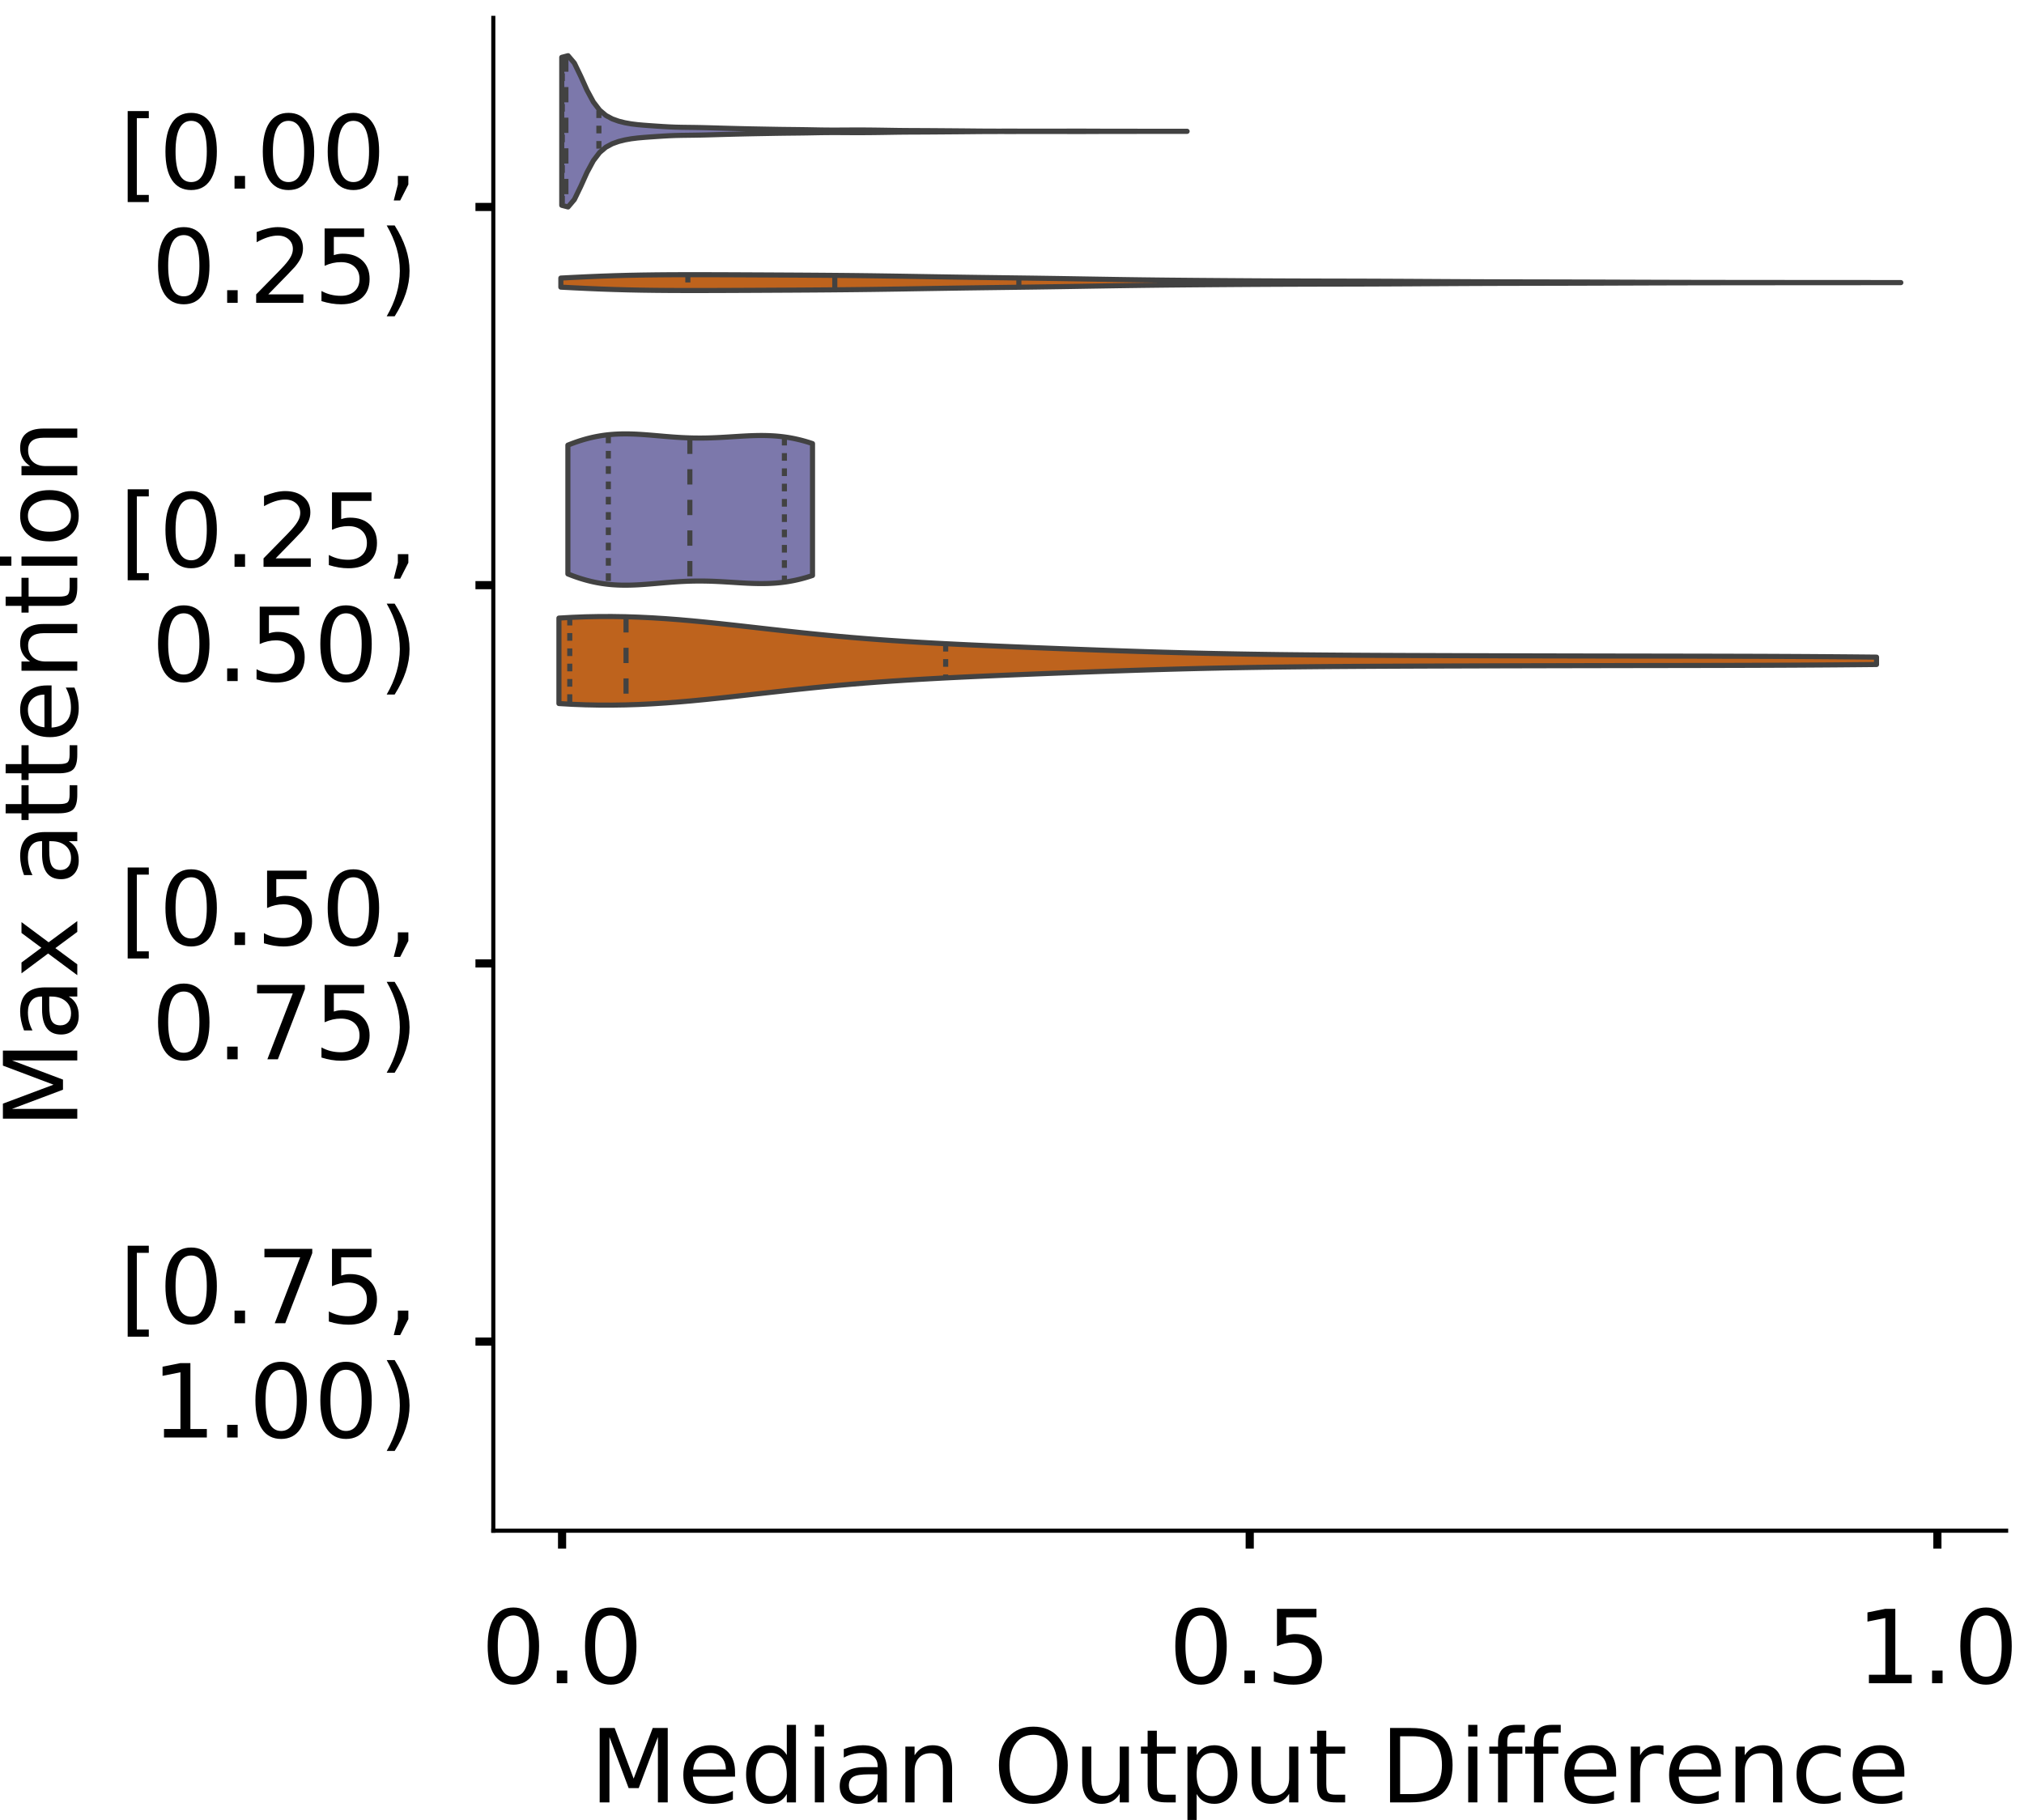 <?xml version="1.0" encoding="utf-8" standalone="no"?>
<!DOCTYPE svg PUBLIC "-//W3C//DTD SVG 1.1//EN"
  "http://www.w3.org/Graphics/SVG/1.1/DTD/svg11.dtd">
<!-- Created with matplotlib (https://matplotlib.org/) -->
<svg height="356.753pt" version="1.1" viewBox="0 0 396.753 356.753" width="396.753pt" xmlns="http://www.w3.org/2000/svg" xmlns:xlink="http://www.w3.org/1999/xlink">
 <defs>
  <style type="text/css">
*{stroke-linecap:butt;stroke-linejoin:round;}
  </style>
 </defs>
 <g id="figure_1">
  <g id="patch_1">
   <path d="M 0 356.753 
L 396.753 356.753 
L 396.753 0 
L 0 0 
z
" style="fill:#ffffff;"/>
  </g>
  <g id="axes_1">
   <g id="patch_2">
    <path d="M 96.7 300.053 
L 393.253 300.053 
L 393.253 3.5 
L 96.7 3.5 
z
" style="fill:#ffffff;"/>
   </g>
   <g id="PolyCollection_1">
    <defs>
     <path d="M 110.117 -316.509 
L 110.117 -345.515 
L 111.355 -345.839 
L 112.594 -344.378 
L 113.832 -341.819 
L 115.07 -339.069 
L 116.308 -336.775 
L 117.547 -335.154 
L 118.785 -334.11 
L 120.023 -333.447 
L 121.261 -333.003 
L 122.499 -332.692 
L 123.738 -332.471 
L 124.976 -332.318 
L 126.214 -332.208 
L 127.452 -332.117 
L 128.691 -332.031 
L 129.929 -331.949 
L 131.167 -331.879 
L 132.405 -331.829 
L 133.643 -331.8 
L 134.882 -331.783 
L 136.12 -331.768 
L 137.358 -331.746 
L 138.596 -331.716 
L 139.835 -331.681 
L 141.073 -331.645 
L 142.311 -331.61 
L 143.549 -331.578 
L 144.787 -331.546 
L 146.026 -331.517 
L 147.264 -331.491 
L 148.502 -331.468 
L 149.74 -331.445 
L 150.979 -331.423 
L 152.217 -331.4 
L 153.455 -331.381 
L 154.693 -331.367 
L 155.931 -331.354 
L 157.17 -331.34 
L 158.408 -331.321 
L 159.646 -331.298 
L 160.884 -331.275 
L 162.123 -331.259 
L 163.361 -331.254 
L 164.599 -331.257 
L 165.837 -331.264 
L 167.075 -331.271 
L 168.314 -331.273 
L 169.552 -331.269 
L 170.79 -331.26 
L 172.028 -331.245 
L 173.267 -331.226 
L 174.505 -331.206 
L 175.743 -331.186 
L 176.981 -331.171 
L 178.219 -331.161 
L 179.458 -331.155 
L 180.696 -331.15 
L 181.934 -331.144 
L 183.172 -331.135 
L 184.411 -331.126 
L 185.649 -331.116 
L 186.887 -331.107 
L 188.125 -331.097 
L 189.363 -331.086 
L 190.602 -331.073 
L 191.84 -331.062 
L 193.078 -331.053 
L 194.316 -331.047 
L 195.555 -331.045 
L 196.793 -331.046 
L 198.031 -331.046 
L 199.269 -331.046 
L 200.507 -331.044 
L 201.746 -331.042 
L 202.984 -331.04 
L 204.222 -331.039 
L 205.46 -331.039 
L 206.699 -331.04 
L 207.937 -331.043 
L 209.175 -331.046 
L 210.413 -331.048 
L 211.651 -331.048 
L 212.89 -331.046 
L 214.128 -331.041 
L 215.366 -331.036 
L 216.604 -331.032 
L 217.843 -331.029 
L 219.081 -331.029 
L 220.319 -331.028 
L 221.557 -331.027 
L 222.795 -331.025 
L 224.034 -331.023 
L 225.272 -331.022 
L 226.51 -331.021 
L 227.748 -331.02 
L 228.987 -331.019 
L 230.225 -331.019 
L 231.463 -331.019 
L 232.701 -331.019 
L 232.701 -331.005 
L 232.701 -331.005 
L 231.463 -331.004 
L 230.225 -331.004 
L 228.987 -331.004 
L 227.748 -331.004 
L 226.51 -331.003 
L 225.272 -331.002 
L 224.034 -331 
L 222.795 -330.999 
L 221.557 -330.997 
L 220.319 -330.996 
L 219.081 -330.995 
L 217.843 -330.994 
L 216.604 -330.992 
L 215.366 -330.988 
L 214.128 -330.983 
L 212.89 -330.978 
L 211.651 -330.975 
L 210.413 -330.975 
L 209.175 -330.978 
L 207.937 -330.981 
L 206.699 -330.983 
L 205.46 -330.985 
L 204.222 -330.985 
L 202.984 -330.984 
L 201.746 -330.982 
L 200.507 -330.98 
L 199.269 -330.978 
L 198.031 -330.977 
L 196.793 -330.978 
L 195.555 -330.978 
L 194.316 -330.976 
L 193.078 -330.971 
L 191.84 -330.962 
L 190.602 -330.95 
L 189.363 -330.938 
L 188.125 -330.927 
L 186.887 -330.917 
L 185.649 -330.907 
L 184.411 -330.898 
L 183.172 -330.888 
L 181.934 -330.88 
L 180.696 -330.873 
L 179.458 -330.868 
L 178.219 -330.863 
L 176.981 -330.853 
L 175.743 -330.838 
L 174.505 -330.818 
L 173.267 -330.797 
L 172.028 -330.779 
L 170.79 -330.764 
L 169.552 -330.755 
L 168.314 -330.751 
L 167.075 -330.753 
L 165.837 -330.759 
L 164.599 -330.767 
L 163.361 -330.77 
L 162.123 -330.764 
L 160.884 -330.749 
L 159.646 -330.726 
L 158.408 -330.702 
L 157.17 -330.683 
L 155.931 -330.669 
L 154.693 -330.657 
L 153.455 -330.642 
L 152.217 -330.623 
L 150.979 -330.601 
L 149.74 -330.578 
L 148.502 -330.556 
L 147.264 -330.532 
L 146.026 -330.506 
L 144.787 -330.477 
L 143.549 -330.446 
L 142.311 -330.413 
L 141.073 -330.379 
L 139.835 -330.343 
L 138.596 -330.308 
L 137.358 -330.278 
L 136.12 -330.256 
L 134.882 -330.24 
L 133.643 -330.224 
L 132.405 -330.195 
L 131.167 -330.145 
L 129.929 -330.075 
L 128.691 -329.993 
L 127.452 -329.907 
L 126.214 -329.816 
L 124.976 -329.705 
L 123.738 -329.552 
L 122.499 -329.332 
L 121.261 -329.02 
L 120.023 -328.577 
L 118.785 -327.914 
L 117.547 -326.87 
L 116.308 -325.249 
L 115.07 -322.955 
L 113.832 -320.205 
L 112.594 -317.646 
L 111.355 -316.184 
L 110.117 -316.509 
z
" id="mfca6009e9f" style="stroke:#424242;"/>
    </defs>
    <g clip-path="url(#p8c6065d44b)">
     <use style="fill:#7c78ab;stroke:#424242;" x="0" xlink:href="#mfca6009e9f" y="356.753"/>
    </g>
   </g>
   <g id="PolyCollection_2">
    <defs>
     <path d="M 109.938 -300.465 
L 109.938 -302.248 
L 112.591 -302.383 
L 115.244 -302.509 
L 117.897 -302.62 
L 120.551 -302.712 
L 123.204 -302.785 
L 125.857 -302.838 
L 128.51 -302.874 
L 131.164 -302.896 
L 133.817 -302.906 
L 136.47 -302.908 
L 139.123 -302.904 
L 141.777 -302.896 
L 144.43 -302.885 
L 147.083 -302.873 
L 149.736 -302.86 
L 152.39 -302.846 
L 155.043 -302.832 
L 157.696 -302.816 
L 160.349 -302.798 
L 163.003 -302.777 
L 165.656 -302.753 
L 168.309 -302.725 
L 170.962 -302.692 
L 173.616 -302.654 
L 176.269 -302.614 
L 178.922 -302.57 
L 181.575 -302.526 
L 184.228 -302.483 
L 186.882 -302.441 
L 189.535 -302.402 
L 192.188 -302.365 
L 194.841 -302.33 
L 197.495 -302.295 
L 200.148 -302.26 
L 202.801 -302.224 
L 205.454 -302.185 
L 208.108 -302.144 
L 210.761 -302.101 
L 213.414 -302.056 
L 216.067 -302.013 
L 218.721 -301.97 
L 221.374 -301.931 
L 224.027 -301.895 
L 226.68 -301.863 
L 229.334 -301.834 
L 231.987 -301.808 
L 234.64 -301.785 
L 237.293 -301.764 
L 239.947 -301.744 
L 242.6 -301.725 
L 245.253 -301.708 
L 247.906 -301.693 
L 250.56 -301.681 
L 253.213 -301.67 
L 255.866 -301.662 
L 258.519 -301.655 
L 261.173 -301.65 
L 263.826 -301.644 
L 266.479 -301.638 
L 269.132 -301.629 
L 271.786 -301.618 
L 274.439 -301.605 
L 277.092 -301.591 
L 279.745 -301.575 
L 282.399 -301.559 
L 285.052 -301.544 
L 287.705 -301.53 
L 290.358 -301.519 
L 293.012 -301.509 
L 295.665 -301.502 
L 298.318 -301.496 
L 300.971 -301.49 
L 303.625 -301.485 
L 306.278 -301.479 
L 308.931 -301.472 
L 311.584 -301.464 
L 314.238 -301.455 
L 316.891 -301.445 
L 319.544 -301.436 
L 322.197 -301.426 
L 324.851 -301.418 
L 327.504 -301.41 
L 330.157 -301.403 
L 332.81 -301.398 
L 335.464 -301.394 
L 338.117 -301.39 
L 340.77 -301.387 
L 343.423 -301.385 
L 346.077 -301.382 
L 348.73 -301.38 
L 351.383 -301.378 
L 354.036 -301.376 
L 356.69 -301.374 
L 359.343 -301.373 
L 361.996 -301.371 
L 364.649 -301.37 
L 367.303 -301.368 
L 369.956 -301.367 
L 372.609 -301.366 
L 372.609 -301.347 
L 372.609 -301.347 
L 369.956 -301.346 
L 367.303 -301.345 
L 364.649 -301.343 
L 361.996 -301.342 
L 359.343 -301.34 
L 356.69 -301.339 
L 354.036 -301.337 
L 351.383 -301.335 
L 348.73 -301.333 
L 346.077 -301.331 
L 343.423 -301.328 
L 340.77 -301.326 
L 338.117 -301.323 
L 335.464 -301.319 
L 332.81 -301.315 
L 330.157 -301.31 
L 327.504 -301.303 
L 324.851 -301.295 
L 322.197 -301.287 
L 319.544 -301.277 
L 316.891 -301.268 
L 314.238 -301.258 
L 311.584 -301.249 
L 308.931 -301.241 
L 306.278 -301.234 
L 303.625 -301.228 
L 300.971 -301.223 
L 298.318 -301.217 
L 295.665 -301.211 
L 293.012 -301.204 
L 290.358 -301.194 
L 287.705 -301.183 
L 285.052 -301.169 
L 282.399 -301.154 
L 279.745 -301.138 
L 277.092 -301.122 
L 274.439 -301.108 
L 271.786 -301.095 
L 269.132 -301.084 
L 266.479 -301.075 
L 263.826 -301.069 
L 261.173 -301.063 
L 258.519 -301.058 
L 255.866 -301.051 
L 253.213 -301.043 
L 250.56 -301.032 
L 247.906 -301.02 
L 245.253 -301.005 
L 242.6 -300.988 
L 239.947 -300.969 
L 237.293 -300.949 
L 234.64 -300.928 
L 231.987 -300.905 
L 229.334 -300.879 
L 226.68 -300.85 
L 224.027 -300.818 
L 221.374 -300.782 
L 218.721 -300.743 
L 216.067 -300.7 
L 213.414 -300.657 
L 210.761 -300.612 
L 208.108 -300.569 
L 205.454 -300.528 
L 202.801 -300.489 
L 200.148 -300.453 
L 197.495 -300.418 
L 194.841 -300.383 
L 192.188 -300.348 
L 189.535 -300.311 
L 186.882 -300.272 
L 184.228 -300.23 
L 181.575 -300.187 
L 178.922 -300.143 
L 176.269 -300.099 
L 173.616 -300.059 
L 170.962 -300.021 
L 168.309 -299.988 
L 165.656 -299.96 
L 163.003 -299.936 
L 160.349 -299.915 
L 157.696 -299.897 
L 155.043 -299.881 
L 152.39 -299.867 
L 149.736 -299.853 
L 147.083 -299.84 
L 144.43 -299.828 
L 141.777 -299.817 
L 139.123 -299.809 
L 136.47 -299.805 
L 133.817 -299.807 
L 131.164 -299.817 
L 128.51 -299.839 
L 125.857 -299.875 
L 123.204 -299.928 
L 120.551 -300.001 
L 117.897 -300.093 
L 115.244 -300.204 
L 112.591 -300.33 
L 109.938 -300.465 
z
" id="m16ecfee475" style="stroke:#424242;"/>
    </defs>
    <g clip-path="url(#p8c6065d44b)">
     <use style="fill:#be631d;stroke:#424242;" x="0" xlink:href="#m16ecfee475" y="356.753"/>
    </g>
   </g>
   <g id="PolyCollection_3">
    <defs>
     <path d="M 111.319 -244.249 
L 111.319 -269.498 
L 111.803 -269.689 
L 112.288 -269.873 
L 112.772 -270.048 
L 113.257 -270.215 
L 113.741 -270.373 
L 114.225 -270.522 
L 114.71 -270.663 
L 115.194 -270.794 
L 115.679 -270.916 
L 116.163 -271.029 
L 116.647 -271.133 
L 117.132 -271.227 
L 117.616 -271.312 
L 118.1 -271.389 
L 118.585 -271.456 
L 119.069 -271.515 
L 119.554 -271.565 
L 120.038 -271.607 
L 120.522 -271.64 
L 121.007 -271.666 
L 121.491 -271.685 
L 121.975 -271.696 
L 122.46 -271.701 
L 122.944 -271.7 
L 123.429 -271.692 
L 123.913 -271.679 
L 124.397 -271.661 
L 124.882 -271.639 
L 125.366 -271.612 
L 125.85 -271.582 
L 126.335 -271.548 
L 126.819 -271.512 
L 127.304 -271.474 
L 127.788 -271.434 
L 128.272 -271.393 
L 128.757 -271.351 
L 129.241 -271.309 
L 129.726 -271.267 
L 130.21 -271.225 
L 130.694 -271.185 
L 131.179 -271.146 
L 131.663 -271.108 
L 132.147 -271.073 
L 132.632 -271.04 
L 133.116 -271.01 
L 133.601 -270.982 
L 134.085 -270.958 
L 134.569 -270.937 
L 135.054 -270.919 
L 135.538 -270.905 
L 136.022 -270.895 
L 136.507 -270.889 
L 136.991 -270.886 
L 137.476 -270.886 
L 137.96 -270.891 
L 138.444 -270.899 
L 138.929 -270.91 
L 139.413 -270.924 
L 139.897 -270.942 
L 140.382 -270.962 
L 140.866 -270.985 
L 141.351 -271.01 
L 141.835 -271.037 
L 142.319 -271.065 
L 142.804 -271.094 
L 143.288 -271.125 
L 143.773 -271.155 
L 144.257 -271.186 
L 144.741 -271.216 
L 145.226 -271.245 
L 145.71 -271.273 
L 146.194 -271.298 
L 146.679 -271.322 
L 147.163 -271.342 
L 147.648 -271.359 
L 148.132 -271.372 
L 148.616 -271.382 
L 149.101 -271.386 
L 149.585 -271.385 
L 150.069 -271.378 
L 150.554 -271.366 
L 151.038 -271.347 
L 151.523 -271.321 
L 152.007 -271.289 
L 152.491 -271.248 
L 152.976 -271.2 
L 153.46 -271.144 
L 153.945 -271.08 
L 154.429 -271.008 
L 154.913 -270.926 
L 155.398 -270.837 
L 155.882 -270.738 
L 156.366 -270.63 
L 156.851 -270.514 
L 157.335 -270.388 
L 157.82 -270.254 
L 158.304 -270.111 
L 158.788 -269.959 
L 159.273 -269.799 
L 159.273 -243.948 
L 159.273 -243.948 
L 158.788 -243.788 
L 158.304 -243.636 
L 157.82 -243.493 
L 157.335 -243.359 
L 156.851 -243.233 
L 156.366 -243.117 
L 155.882 -243.009 
L 155.398 -242.91 
L 154.913 -242.821 
L 154.429 -242.739 
L 153.945 -242.667 
L 153.46 -242.603 
L 152.976 -242.547 
L 152.491 -242.499 
L 152.007 -242.458 
L 151.523 -242.426 
L 151.038 -242.4 
L 150.554 -242.381 
L 150.069 -242.369 
L 149.585 -242.362 
L 149.101 -242.361 
L 148.616 -242.365 
L 148.132 -242.375 
L 147.648 -242.388 
L 147.163 -242.405 
L 146.679 -242.425 
L 146.194 -242.449 
L 145.71 -242.474 
L 145.226 -242.502 
L 144.741 -242.531 
L 144.257 -242.561 
L 143.773 -242.592 
L 143.288 -242.622 
L 142.804 -242.653 
L 142.319 -242.682 
L 141.835 -242.71 
L 141.351 -242.737 
L 140.866 -242.762 
L 140.382 -242.785 
L 139.897 -242.805 
L 139.413 -242.823 
L 138.929 -242.837 
L 138.444 -242.848 
L 137.96 -242.856 
L 137.476 -242.861 
L 136.991 -242.861 
L 136.507 -242.858 
L 136.022 -242.852 
L 135.538 -242.842 
L 135.054 -242.828 
L 134.569 -242.81 
L 134.085 -242.789 
L 133.601 -242.765 
L 133.116 -242.737 
L 132.632 -242.707 
L 132.147 -242.674 
L 131.663 -242.639 
L 131.179 -242.601 
L 130.694 -242.562 
L 130.21 -242.522 
L 129.726 -242.48 
L 129.241 -242.438 
L 128.757 -242.396 
L 128.272 -242.354 
L 127.788 -242.313 
L 127.304 -242.273 
L 126.819 -242.235 
L 126.335 -242.199 
L 125.85 -242.165 
L 125.366 -242.135 
L 124.882 -242.108 
L 124.397 -242.086 
L 123.913 -242.068 
L 123.429 -242.055 
L 122.944 -242.047 
L 122.46 -242.046 
L 121.975 -242.051 
L 121.491 -242.062 
L 121.007 -242.081 
L 120.522 -242.107 
L 120.038 -242.14 
L 119.554 -242.182 
L 119.069 -242.232 
L 118.585 -242.291 
L 118.1 -242.358 
L 117.616 -242.435 
L 117.132 -242.52 
L 116.647 -242.614 
L 116.163 -242.718 
L 115.679 -242.831 
L 115.194 -242.953 
L 114.71 -243.084 
L 114.225 -243.225 
L 113.741 -243.374 
L 113.257 -243.532 
L 112.772 -243.699 
L 112.288 -243.874 
L 111.803 -244.058 
L 111.319 -244.249 
z
" id="m4a09cb547e" style="stroke:#424242;"/>
    </defs>
    <g clip-path="url(#p8c6065d44b)">
     <use style="fill:#7c78ab;stroke:#424242;" x="0" xlink:href="#m4a09cb547e" y="356.753"/>
    </g>
   </g>
   <g id="PolyCollection_4">
    <defs>
     <path d="M 109.563 -218.842 
L 109.563 -235.594 
L 112.172 -235.742 
L 114.781 -235.843 
L 117.39 -235.895 
L 119.999 -235.901 
L 122.608 -235.86 
L 125.216 -235.774 
L 127.825 -235.648 
L 130.434 -235.483 
L 133.043 -235.285 
L 135.652 -235.058 
L 138.261 -234.807 
L 140.87 -234.537 
L 143.479 -234.254 
L 146.088 -233.962 
L 148.697 -233.667 
L 151.306 -233.372 
L 153.915 -233.082 
L 156.523 -232.8 
L 159.132 -232.528 
L 161.741 -232.269 
L 164.35 -232.024 
L 166.959 -231.794 
L 169.568 -231.58 
L 172.177 -231.381 
L 174.786 -231.196 
L 177.395 -231.025 
L 180.004 -230.866 
L 182.613 -230.718 
L 185.221 -230.58 
L 187.83 -230.45 
L 190.439 -230.326 
L 193.048 -230.209 
L 195.657 -230.095 
L 198.266 -229.985 
L 200.875 -229.878 
L 203.484 -229.773 
L 206.093 -229.671 
L 208.702 -229.57 
L 211.311 -229.471 
L 213.92 -229.374 
L 216.528 -229.28 
L 219.137 -229.189 
L 221.746 -229.102 
L 224.355 -229.018 
L 226.964 -228.938 
L 229.573 -228.863 
L 232.182 -228.793 
L 234.791 -228.728 
L 237.4 -228.668 
L 240.009 -228.614 
L 242.618 -228.564 
L 245.227 -228.52 
L 247.835 -228.48 
L 250.444 -228.444 
L 253.053 -228.413 
L 255.662 -228.386 
L 258.271 -228.362 
L 260.88 -228.341 
L 263.489 -228.322 
L 266.098 -228.306 
L 268.707 -228.291 
L 271.316 -228.278 
L 273.925 -228.267 
L 276.534 -228.256 
L 279.142 -228.247 
L 281.751 -228.238 
L 284.36 -228.229 
L 286.969 -228.221 
L 289.578 -228.214 
L 292.187 -228.206 
L 294.796 -228.2 
L 297.405 -228.193 
L 300.014 -228.187 
L 302.623 -228.181 
L 305.232 -228.175 
L 307.841 -228.17 
L 310.449 -228.165 
L 313.058 -228.16 
L 315.667 -228.156 
L 318.276 -228.152 
L 320.885 -228.148 
L 323.494 -228.144 
L 326.103 -228.14 
L 328.712 -228.135 
L 331.321 -228.131 
L 333.93 -228.126 
L 336.539 -228.121 
L 339.147 -228.114 
L 341.756 -228.107 
L 344.365 -228.099 
L 346.974 -228.089 
L 349.583 -228.077 
L 352.192 -228.064 
L 354.801 -228.049 
L 357.41 -228.031 
L 360.019 -228.012 
L 362.628 -227.991 
L 365.237 -227.967 
L 367.846 -227.941 
L 367.846 -226.495 
L 367.846 -226.495 
L 365.237 -226.469 
L 362.628 -226.446 
L 360.019 -226.424 
L 357.41 -226.405 
L 354.801 -226.388 
L 352.192 -226.372 
L 349.583 -226.359 
L 346.974 -226.348 
L 344.365 -226.338 
L 341.756 -226.329 
L 339.147 -226.322 
L 336.539 -226.316 
L 333.93 -226.31 
L 331.321 -226.305 
L 328.712 -226.301 
L 326.103 -226.297 
L 323.494 -226.293 
L 320.885 -226.289 
L 318.276 -226.285 
L 315.667 -226.28 
L 313.058 -226.276 
L 310.449 -226.271 
L 307.841 -226.266 
L 305.232 -226.261 
L 302.623 -226.255 
L 300.014 -226.25 
L 297.405 -226.243 
L 294.796 -226.237 
L 292.187 -226.23 
L 289.578 -226.223 
L 286.969 -226.215 
L 284.36 -226.207 
L 281.751 -226.199 
L 279.142 -226.19 
L 276.534 -226.18 
L 273.925 -226.169 
L 271.316 -226.158 
L 268.707 -226.145 
L 266.098 -226.131 
L 263.489 -226.114 
L 260.88 -226.096 
L 258.271 -226.075 
L 255.662 -226.05 
L 253.053 -226.023 
L 250.444 -225.992 
L 247.835 -225.957 
L 245.227 -225.917 
L 242.618 -225.872 
L 240.009 -225.823 
L 237.4 -225.768 
L 234.791 -225.708 
L 232.182 -225.643 
L 229.573 -225.573 
L 226.964 -225.498 
L 224.355 -225.418 
L 221.746 -225.335 
L 219.137 -225.247 
L 216.528 -225.156 
L 213.92 -225.062 
L 211.311 -224.965 
L 208.702 -224.866 
L 206.093 -224.766 
L 203.484 -224.663 
L 200.875 -224.558 
L 198.266 -224.451 
L 195.657 -224.341 
L 193.048 -224.228 
L 190.439 -224.11 
L 187.83 -223.987 
L 185.221 -223.857 
L 182.613 -223.718 
L 180.004 -223.571 
L 177.395 -223.412 
L 174.786 -223.241 
L 172.177 -223.056 
L 169.568 -222.856 
L 166.959 -222.642 
L 164.35 -222.412 
L 161.741 -222.167 
L 159.132 -221.908 
L 156.523 -221.637 
L 153.915 -221.354 
L 151.306 -221.064 
L 148.697 -220.77 
L 146.088 -220.474 
L 143.479 -220.182 
L 140.87 -219.899 
L 138.261 -219.63 
L 135.652 -219.379 
L 133.043 -219.152 
L 130.434 -218.953 
L 127.825 -218.789 
L 125.216 -218.662 
L 122.608 -218.577 
L 119.999 -218.536 
L 117.39 -218.541 
L 114.781 -218.594 
L 112.172 -218.694 
L 109.563 -218.842 
z
" id="m358162df17" style="stroke:#424242;"/>
    </defs>
    <g clip-path="url(#p8c6065d44b)">
     <use style="fill:#be631d;stroke:#424242;" x="0" xlink:href="#m358162df17" y="356.753"/>
    </g>
   </g>
   <g id="patch_3">
    <path clip-path="url(#p8c6065d44b)" d="M 110.18 40.569 
L 110.18 40.569 
L 110.18 40.569 
L 110.18 40.569 
z
" style="fill:#7c78ab;stroke:#424242;stroke-linejoin:miter;stroke-width:0.5;"/>
   </g>
   <g id="patch_4">
    <path clip-path="url(#p8c6065d44b)" d="M 110.18 40.569 
L 110.18 40.569 
L 110.18 40.569 
L 110.18 40.569 
z
" style="fill:#be631d;stroke:#424242;stroke-linejoin:miter;stroke-width:0.5;"/>
   </g>
   <g id="matplotlib.axis_1">
    <g id="xtick_1">
     <g id="line2d_1">
      <defs>
       <path d="M 0 0 
L 0 3.5 
" id="m85195442b2" style="stroke:#000000;stroke-width:1.6;"/>
      </defs>
      <g>
       <use style="stroke:#000000;stroke-width:1.6;" x="110.18" xlink:href="#m85195442b2" y="300.053"/>
      </g>
     </g>
     <g id="text_1">
      <!-- 0.0 -->
      <defs>
       <path d="M 31.781 66.406 
Q 24.172 66.406 20.328 58.906 
Q 16.5 51.422 16.5 36.375 
Q 16.5 21.391 20.328 13.891 
Q 24.172 6.391 31.781 6.391 
Q 39.453 6.391 43.281 13.891 
Q 47.125 21.391 47.125 36.375 
Q 47.125 51.422 43.281 58.906 
Q 39.453 66.406 31.781 66.406 
z
M 31.781 74.219 
Q 44.047 74.219 50.516 64.516 
Q 56.984 54.828 56.984 36.375 
Q 56.984 17.969 50.516 8.266 
Q 44.047 -1.422 31.781 -1.422 
Q 19.531 -1.422 13.062 8.266 
Q 6.594 17.969 6.594 36.375 
Q 6.594 54.828 13.062 64.516 
Q 19.531 74.219 31.781 74.219 
z
" id="DejaVuSans-48"/>
       <path d="M 10.688 12.406 
L 21 12.406 
L 21 0 
L 10.688 0 
z
" id="DejaVuSans-46"/>
      </defs>
      <g transform="translate(94.277 329.95)scale(0.2 -0.2)">
       <use xlink:href="#DejaVuSans-48"/>
       <use x="63.623" xlink:href="#DejaVuSans-46"/>
       <use x="95.41" xlink:href="#DejaVuSans-48"/>
      </g>
     </g>
    </g>
    <g id="xtick_2">
     <g id="line2d_2">
      <g>
       <use style="stroke:#000000;stroke-width:1.6;" x="244.977" xlink:href="#m85195442b2" y="300.053"/>
      </g>
     </g>
     <g id="text_2">
      <!-- 0.5 -->
      <defs>
       <path d="M 10.797 72.906 
L 49.516 72.906 
L 49.516 64.594 
L 19.828 64.594 
L 19.828 46.734 
Q 21.969 47.469 24.109 47.828 
Q 26.266 48.188 28.422 48.188 
Q 40.625 48.188 47.75 41.5 
Q 54.891 34.812 54.891 23.391 
Q 54.891 11.625 47.562 5.094 
Q 40.234 -1.422 26.906 -1.422 
Q 22.312 -1.422 17.547 -0.641 
Q 12.797 0.141 7.719 1.703 
L 7.719 11.625 
Q 12.109 9.234 16.797 8.062 
Q 21.484 6.891 26.703 6.891 
Q 35.156 6.891 40.078 11.328 
Q 45.016 15.766 45.016 23.391 
Q 45.016 31 40.078 35.438 
Q 35.156 39.891 26.703 39.891 
Q 22.75 39.891 18.812 39.016 
Q 14.891 38.141 10.797 36.281 
z
" id="DejaVuSans-53"/>
      </defs>
      <g transform="translate(229.074 329.95)scale(0.2 -0.2)">
       <use xlink:href="#DejaVuSans-48"/>
       <use x="63.623" xlink:href="#DejaVuSans-46"/>
       <use x="95.41" xlink:href="#DejaVuSans-53"/>
      </g>
     </g>
    </g>
    <g id="xtick_3">
     <g id="line2d_3">
      <g>
       <use style="stroke:#000000;stroke-width:1.6;" x="379.774" xlink:href="#m85195442b2" y="300.053"/>
      </g>
     </g>
     <g id="text_3">
      <!-- 1.0 -->
      <defs>
       <path d="M 12.406 8.297 
L 28.516 8.297 
L 28.516 63.922 
L 10.984 60.406 
L 10.984 69.391 
L 28.422 72.906 
L 38.281 72.906 
L 38.281 8.297 
L 54.391 8.297 
L 54.391 0 
L 12.406 0 
z
" id="DejaVuSans-49"/>
      </defs>
      <g transform="translate(363.871 329.95)scale(0.2 -0.2)">
       <use xlink:href="#DejaVuSans-49"/>
       <use x="63.623" xlink:href="#DejaVuSans-46"/>
       <use x="95.41" xlink:href="#DejaVuSans-48"/>
      </g>
     </g>
    </g>
    <g id="text_4">
     <!-- Median Output Difference -->
     <defs>
      <path d="M 9.812 72.906 
L 24.516 72.906 
L 43.109 23.297 
L 61.812 72.906 
L 76.516 72.906 
L 76.516 0 
L 66.891 0 
L 66.891 64.016 
L 48.094 14.016 
L 38.188 14.016 
L 19.391 64.016 
L 19.391 0 
L 9.812 0 
z
" id="DejaVuSans-77"/>
      <path d="M 56.203 29.594 
L 56.203 25.203 
L 14.891 25.203 
Q 15.484 15.922 20.484 11.062 
Q 25.484 6.203 34.422 6.203 
Q 39.594 6.203 44.453 7.469 
Q 49.312 8.734 54.109 11.281 
L 54.109 2.781 
Q 49.266 0.734 44.188 -0.344 
Q 39.109 -1.422 33.891 -1.422 
Q 20.797 -1.422 13.156 6.188 
Q 5.516 13.812 5.516 26.812 
Q 5.516 40.234 12.766 48.109 
Q 20.016 56 32.328 56 
Q 43.359 56 49.781 48.891 
Q 56.203 41.797 56.203 29.594 
z
M 47.219 32.234 
Q 47.125 39.594 43.094 43.984 
Q 39.062 48.391 32.422 48.391 
Q 24.906 48.391 20.391 44.141 
Q 15.875 39.891 15.188 32.172 
z
" id="DejaVuSans-101"/>
      <path d="M 45.406 46.391 
L 45.406 75.984 
L 54.391 75.984 
L 54.391 0 
L 45.406 0 
L 45.406 8.203 
Q 42.578 3.328 38.25 0.953 
Q 33.938 -1.422 27.875 -1.422 
Q 17.969 -1.422 11.734 6.484 
Q 5.516 14.406 5.516 27.297 
Q 5.516 40.188 11.734 48.094 
Q 17.969 56 27.875 56 
Q 33.938 56 38.25 53.625 
Q 42.578 51.266 45.406 46.391 
z
M 14.797 27.297 
Q 14.797 17.391 18.875 11.75 
Q 22.953 6.109 30.078 6.109 
Q 37.203 6.109 41.297 11.75 
Q 45.406 17.391 45.406 27.297 
Q 45.406 37.203 41.297 42.844 
Q 37.203 48.484 30.078 48.484 
Q 22.953 48.484 18.875 42.844 
Q 14.797 37.203 14.797 27.297 
z
" id="DejaVuSans-100"/>
      <path d="M 9.422 54.688 
L 18.406 54.688 
L 18.406 0 
L 9.422 0 
z
M 9.422 75.984 
L 18.406 75.984 
L 18.406 64.594 
L 9.422 64.594 
z
" id="DejaVuSans-105"/>
      <path d="M 34.281 27.484 
Q 23.391 27.484 19.188 25 
Q 14.984 22.516 14.984 16.5 
Q 14.984 11.719 18.141 8.906 
Q 21.297 6.109 26.703 6.109 
Q 34.188 6.109 38.703 11.406 
Q 43.219 16.703 43.219 25.484 
L 43.219 27.484 
z
M 52.203 31.203 
L 52.203 0 
L 43.219 0 
L 43.219 8.297 
Q 40.141 3.328 35.547 0.953 
Q 30.953 -1.422 24.312 -1.422 
Q 15.922 -1.422 10.953 3.297 
Q 6 8.016 6 15.922 
Q 6 25.141 12.172 29.828 
Q 18.359 34.516 30.609 34.516 
L 43.219 34.516 
L 43.219 35.406 
Q 43.219 41.609 39.141 45 
Q 35.062 48.391 27.688 48.391 
Q 23 48.391 18.547 47.266 
Q 14.109 46.141 10.016 43.891 
L 10.016 52.203 
Q 14.938 54.109 19.578 55.047 
Q 24.219 56 28.609 56 
Q 40.484 56 46.344 49.844 
Q 52.203 43.703 52.203 31.203 
z
" id="DejaVuSans-97"/>
      <path d="M 54.891 33.016 
L 54.891 0 
L 45.906 0 
L 45.906 32.719 
Q 45.906 40.484 42.875 44.328 
Q 39.844 48.188 33.797 48.188 
Q 26.516 48.188 22.312 43.547 
Q 18.109 38.922 18.109 30.906 
L 18.109 0 
L 9.078 0 
L 9.078 54.688 
L 18.109 54.688 
L 18.109 46.188 
Q 21.344 51.125 25.703 53.562 
Q 30.078 56 35.797 56 
Q 45.219 56 50.047 50.172 
Q 54.891 44.344 54.891 33.016 
z
" id="DejaVuSans-110"/>
      <path id="DejaVuSans-32"/>
      <path d="M 39.406 66.219 
Q 28.656 66.219 22.328 58.203 
Q 16.016 50.203 16.016 36.375 
Q 16.016 22.609 22.328 14.594 
Q 28.656 6.594 39.406 6.594 
Q 50.141 6.594 56.422 14.594 
Q 62.703 22.609 62.703 36.375 
Q 62.703 50.203 56.422 58.203 
Q 50.141 66.219 39.406 66.219 
z
M 39.406 74.219 
Q 54.734 74.219 63.906 63.938 
Q 73.094 53.656 73.094 36.375 
Q 73.094 19.141 63.906 8.859 
Q 54.734 -1.422 39.406 -1.422 
Q 24.031 -1.422 14.812 8.828 
Q 5.609 19.094 5.609 36.375 
Q 5.609 53.656 14.812 63.938 
Q 24.031 74.219 39.406 74.219 
z
" id="DejaVuSans-79"/>
      <path d="M 8.5 21.578 
L 8.5 54.688 
L 17.484 54.688 
L 17.484 21.922 
Q 17.484 14.156 20.5 10.266 
Q 23.531 6.391 29.594 6.391 
Q 36.859 6.391 41.078 11.031 
Q 45.312 15.672 45.312 23.688 
L 45.312 54.688 
L 54.297 54.688 
L 54.297 0 
L 45.312 0 
L 45.312 8.406 
Q 42.047 3.422 37.719 1 
Q 33.406 -1.422 27.688 -1.422 
Q 18.266 -1.422 13.375 4.438 
Q 8.5 10.297 8.5 21.578 
z
M 31.109 56 
z
" id="DejaVuSans-117"/>
      <path d="M 18.312 70.219 
L 18.312 54.688 
L 36.812 54.688 
L 36.812 47.703 
L 18.312 47.703 
L 18.312 18.016 
Q 18.312 11.328 20.141 9.422 
Q 21.969 7.516 27.594 7.516 
L 36.812 7.516 
L 36.812 0 
L 27.594 0 
Q 17.188 0 13.234 3.875 
Q 9.281 7.766 9.281 18.016 
L 9.281 47.703 
L 2.688 47.703 
L 2.688 54.688 
L 9.281 54.688 
L 9.281 70.219 
z
" id="DejaVuSans-116"/>
      <path d="M 18.109 8.203 
L 18.109 -20.797 
L 9.078 -20.797 
L 9.078 54.688 
L 18.109 54.688 
L 18.109 46.391 
Q 20.953 51.266 25.266 53.625 
Q 29.594 56 35.594 56 
Q 45.562 56 51.781 48.094 
Q 58.016 40.188 58.016 27.297 
Q 58.016 14.406 51.781 6.484 
Q 45.562 -1.422 35.594 -1.422 
Q 29.594 -1.422 25.266 0.953 
Q 20.953 3.328 18.109 8.203 
z
M 48.688 27.297 
Q 48.688 37.203 44.609 42.844 
Q 40.531 48.484 33.406 48.484 
Q 26.266 48.484 22.188 42.844 
Q 18.109 37.203 18.109 27.297 
Q 18.109 17.391 22.188 11.75 
Q 26.266 6.109 33.406 6.109 
Q 40.531 6.109 44.609 11.75 
Q 48.688 17.391 48.688 27.297 
z
" id="DejaVuSans-112"/>
      <path d="M 19.672 64.797 
L 19.672 8.109 
L 31.594 8.109 
Q 46.688 8.109 53.688 14.938 
Q 60.688 21.781 60.688 36.531 
Q 60.688 51.172 53.688 57.984 
Q 46.688 64.797 31.594 64.797 
z
M 9.812 72.906 
L 30.078 72.906 
Q 51.266 72.906 61.172 64.094 
Q 71.094 55.281 71.094 36.531 
Q 71.094 17.672 61.125 8.828 
Q 51.172 0 30.078 0 
L 9.812 0 
z
" id="DejaVuSans-68"/>
      <path d="M 37.109 75.984 
L 37.109 68.5 
L 28.516 68.5 
Q 23.688 68.5 21.797 66.547 
Q 19.922 64.594 19.922 59.516 
L 19.922 54.688 
L 34.719 54.688 
L 34.719 47.703 
L 19.922 47.703 
L 19.922 0 
L 10.891 0 
L 10.891 47.703 
L 2.297 47.703 
L 2.297 54.688 
L 10.891 54.688 
L 10.891 58.5 
Q 10.891 67.625 15.141 71.797 
Q 19.391 75.984 28.609 75.984 
z
" id="DejaVuSans-102"/>
      <path d="M 41.109 46.297 
Q 39.594 47.172 37.812 47.578 
Q 36.031 48 33.891 48 
Q 26.266 48 22.188 43.047 
Q 18.109 38.094 18.109 28.812 
L 18.109 0 
L 9.078 0 
L 9.078 54.688 
L 18.109 54.688 
L 18.109 46.188 
Q 20.953 51.172 25.484 53.578 
Q 30.031 56 36.531 56 
Q 37.453 56 38.578 55.875 
Q 39.703 55.766 41.062 55.516 
z
" id="DejaVuSans-114"/>
      <path d="M 48.781 52.594 
L 48.781 44.188 
Q 44.969 46.297 41.141 47.344 
Q 37.312 48.391 33.406 48.391 
Q 24.656 48.391 19.812 42.844 
Q 14.984 37.312 14.984 27.297 
Q 14.984 17.281 19.812 11.734 
Q 24.656 6.203 33.406 6.203 
Q 37.312 6.203 41.141 7.25 
Q 44.969 8.297 48.781 10.406 
L 48.781 2.094 
Q 45.016 0.344 40.984 -0.531 
Q 36.969 -1.422 32.422 -1.422 
Q 20.062 -1.422 12.781 6.344 
Q 5.516 14.109 5.516 27.297 
Q 5.516 40.672 12.859 48.328 
Q 20.219 56 33.016 56 
Q 37.156 56 41.109 55.141 
Q 45.062 54.297 48.781 52.594 
z
" id="DejaVuSans-99"/>
     </defs>
     <g transform="translate(115.589 353.306)scale(0.2 -0.2)">
      <use xlink:href="#DejaVuSans-77"/>
      <use x="86.279" xlink:href="#DejaVuSans-101"/>
      <use x="147.803" xlink:href="#DejaVuSans-100"/>
      <use x="211.279" xlink:href="#DejaVuSans-105"/>
      <use x="239.062" xlink:href="#DejaVuSans-97"/>
      <use x="300.342" xlink:href="#DejaVuSans-110"/>
      <use x="363.721" xlink:href="#DejaVuSans-32"/>
      <use x="395.508" xlink:href="#DejaVuSans-79"/>
      <use x="474.219" xlink:href="#DejaVuSans-117"/>
      <use x="537.598" xlink:href="#DejaVuSans-116"/>
      <use x="576.807" xlink:href="#DejaVuSans-112"/>
      <use x="640.283" xlink:href="#DejaVuSans-117"/>
      <use x="703.662" xlink:href="#DejaVuSans-116"/>
      <use x="742.871" xlink:href="#DejaVuSans-32"/>
      <use x="774.658" xlink:href="#DejaVuSans-68"/>
      <use x="851.66" xlink:href="#DejaVuSans-105"/>
      <use x="879.443" xlink:href="#DejaVuSans-102"/>
      <use x="914.648" xlink:href="#DejaVuSans-102"/>
      <use x="949.854" xlink:href="#DejaVuSans-101"/>
      <use x="1011.377" xlink:href="#DejaVuSans-114"/>
      <use x="1052.459" xlink:href="#DejaVuSans-101"/>
      <use x="1113.982" xlink:href="#DejaVuSans-110"/>
      <use x="1177.361" xlink:href="#DejaVuSans-99"/>
      <use x="1232.342" xlink:href="#DejaVuSans-101"/>
     </g>
    </g>
   </g>
   <g id="matplotlib.axis_2">
    <g id="ytick_1">
     <g id="line2d_4">
      <defs>
       <path d="M 0 0 
L -3.5 0 
" id="m9fe404d266" style="stroke:#000000;stroke-width:1.6;"/>
      </defs>
      <g>
       <use style="stroke:#000000;stroke-width:1.6;" x="96.7" xlink:href="#m9fe404d266" y="40.569"/>
      </g>
     </g>
     <g id="text_5">
      <!-- [0.00, -->
      <defs>
       <path d="M 8.594 75.984 
L 29.297 75.984 
L 29.297 69 
L 17.578 69 
L 17.578 -6.203 
L 29.297 -6.203 
L 29.297 -13.188 
L 8.594 -13.188 
z
" id="DejaVuSans-91"/>
       <path d="M 11.719 12.406 
L 22.016 12.406 
L 22.016 4 
L 14.016 -11.625 
L 7.719 -11.625 
L 11.719 4 
z
" id="DejaVuSans-44"/>
      </defs>
      <g transform="translate(23.309 36.97)scale(0.2 -0.2)">
       <use xlink:href="#DejaVuSans-91"/>
       <use x="39.014" xlink:href="#DejaVuSans-48"/>
       <use x="102.637" xlink:href="#DejaVuSans-46"/>
       <use x="134.424" xlink:href="#DejaVuSans-48"/>
       <use x="198.047" xlink:href="#DejaVuSans-48"/>
       <use x="261.67" xlink:href="#DejaVuSans-44"/>
      </g>
      <!-- 0.25) -->
      <defs>
       <path d="M 19.188 8.297 
L 53.609 8.297 
L 53.609 0 
L 7.328 0 
L 7.328 8.297 
Q 12.938 14.109 22.625 23.891 
Q 32.328 33.688 34.812 36.531 
Q 39.547 41.844 41.422 45.531 
Q 43.312 49.219 43.312 52.781 
Q 43.312 58.594 39.234 62.25 
Q 35.156 65.922 28.609 65.922 
Q 23.969 65.922 18.812 64.312 
Q 13.672 62.703 7.812 59.422 
L 7.812 69.391 
Q 13.766 71.781 18.938 73 
Q 24.125 74.219 28.422 74.219 
Q 39.75 74.219 46.484 68.547 
Q 53.219 62.891 53.219 53.422 
Q 53.219 48.922 51.531 44.891 
Q 49.859 40.875 45.406 35.406 
Q 44.188 33.984 37.641 27.219 
Q 31.109 20.453 19.188 8.297 
z
" id="DejaVuSans-50"/>
       <path d="M 8.016 75.875 
L 15.828 75.875 
Q 23.141 64.359 26.781 53.312 
Q 30.422 42.281 30.422 31.391 
Q 30.422 20.453 26.781 9.375 
Q 23.141 -1.703 15.828 -13.188 
L 8.016 -13.188 
Q 14.5 -2 17.703 9.062 
Q 20.906 20.125 20.906 31.391 
Q 20.906 42.672 17.703 53.656 
Q 14.5 64.656 8.016 75.875 
z
" id="DejaVuSans-41"/>
      </defs>
      <g transform="translate(29.666 59.365)scale(0.2 -0.2)">
       <use xlink:href="#DejaVuSans-48"/>
       <use x="63.623" xlink:href="#DejaVuSans-46"/>
       <use x="95.41" xlink:href="#DejaVuSans-50"/>
       <use x="159.033" xlink:href="#DejaVuSans-53"/>
       <use x="222.656" xlink:href="#DejaVuSans-41"/>
      </g>
     </g>
    </g>
    <g id="ytick_2">
     <g id="line2d_5">
      <g>
       <use style="stroke:#000000;stroke-width:1.6;" x="96.7" xlink:href="#m9fe404d266" y="114.707"/>
      </g>
     </g>
     <g id="text_6">
      <!-- [0.25, -->
      <g transform="translate(23.309 111.108)scale(0.2 -0.2)">
       <use xlink:href="#DejaVuSans-91"/>
       <use x="39.014" xlink:href="#DejaVuSans-48"/>
       <use x="102.637" xlink:href="#DejaVuSans-46"/>
       <use x="134.424" xlink:href="#DejaVuSans-50"/>
       <use x="198.047" xlink:href="#DejaVuSans-53"/>
       <use x="261.67" xlink:href="#DejaVuSans-44"/>
      </g>
      <!-- 0.50) -->
      <g transform="translate(29.666 133.504)scale(0.2 -0.2)">
       <use xlink:href="#DejaVuSans-48"/>
       <use x="63.623" xlink:href="#DejaVuSans-46"/>
       <use x="95.41" xlink:href="#DejaVuSans-53"/>
       <use x="159.033" xlink:href="#DejaVuSans-48"/>
       <use x="222.656" xlink:href="#DejaVuSans-41"/>
      </g>
     </g>
    </g>
    <g id="ytick_3">
     <g id="line2d_6">
      <g>
       <use style="stroke:#000000;stroke-width:1.6;" x="96.7" xlink:href="#m9fe404d266" y="188.846"/>
      </g>
     </g>
     <g id="text_7">
      <!-- [0.50, -->
      <g transform="translate(23.309 185.246)scale(0.2 -0.2)">
       <use xlink:href="#DejaVuSans-91"/>
       <use x="39.014" xlink:href="#DejaVuSans-48"/>
       <use x="102.637" xlink:href="#DejaVuSans-46"/>
       <use x="134.424" xlink:href="#DejaVuSans-53"/>
       <use x="198.047" xlink:href="#DejaVuSans-48"/>
       <use x="261.67" xlink:href="#DejaVuSans-44"/>
      </g>
      <!-- 0.75) -->
      <defs>
       <path d="M 8.203 72.906 
L 55.078 72.906 
L 55.078 68.703 
L 28.609 0 
L 18.312 0 
L 43.219 64.594 
L 8.203 64.594 
z
" id="DejaVuSans-55"/>
      </defs>
      <g transform="translate(29.666 207.642)scale(0.2 -0.2)">
       <use xlink:href="#DejaVuSans-48"/>
       <use x="63.623" xlink:href="#DejaVuSans-46"/>
       <use x="95.41" xlink:href="#DejaVuSans-55"/>
       <use x="159.033" xlink:href="#DejaVuSans-53"/>
       <use x="222.656" xlink:href="#DejaVuSans-41"/>
      </g>
     </g>
    </g>
    <g id="ytick_4">
     <g id="line2d_7">
      <g>
       <use style="stroke:#000000;stroke-width:1.6;" x="96.7" xlink:href="#m9fe404d266" y="262.984"/>
      </g>
     </g>
     <g id="text_8">
      <!-- [0.75, -->
      <g transform="translate(23.309 259.385)scale(0.2 -0.2)">
       <use xlink:href="#DejaVuSans-91"/>
       <use x="39.014" xlink:href="#DejaVuSans-48"/>
       <use x="102.637" xlink:href="#DejaVuSans-46"/>
       <use x="134.424" xlink:href="#DejaVuSans-55"/>
       <use x="198.047" xlink:href="#DejaVuSans-53"/>
       <use x="261.67" xlink:href="#DejaVuSans-44"/>
      </g>
      <!-- 1.00) -->
      <g transform="translate(29.666 281.78)scale(0.2 -0.2)">
       <use xlink:href="#DejaVuSans-49"/>
       <use x="63.623" xlink:href="#DejaVuSans-46"/>
       <use x="95.41" xlink:href="#DejaVuSans-48"/>
       <use x="159.033" xlink:href="#DejaVuSans-48"/>
       <use x="222.656" xlink:href="#DejaVuSans-41"/>
      </g>
     </g>
    </g>
    <g id="text_9">
     <!-- Max attention -->
     <defs>
      <path d="M 54.891 54.688 
L 35.109 28.078 
L 55.906 0 
L 45.312 0 
L 29.391 21.484 
L 13.484 0 
L 2.875 0 
L 24.125 28.609 
L 4.688 54.688 
L 15.281 54.688 
L 29.781 35.203 
L 44.281 54.688 
z
" id="DejaVuSans-120"/>
      <path d="M 30.609 48.391 
Q 23.391 48.391 19.188 42.75 
Q 14.984 37.109 14.984 27.297 
Q 14.984 17.484 19.156 11.844 
Q 23.344 6.203 30.609 6.203 
Q 37.797 6.203 41.984 11.859 
Q 46.188 17.531 46.188 27.297 
Q 46.188 37.016 41.984 42.703 
Q 37.797 48.391 30.609 48.391 
z
M 30.609 56 
Q 42.328 56 49.016 48.375 
Q 55.719 40.766 55.719 27.297 
Q 55.719 13.875 49.016 6.219 
Q 42.328 -1.422 30.609 -1.422 
Q 18.844 -1.422 12.172 6.219 
Q 5.516 13.875 5.516 27.297 
Q 5.516 40.766 12.172 48.375 
Q 18.844 56 30.609 56 
z
" id="DejaVuSans-111"/>
     </defs>
     <g transform="translate(15.15 221.244)rotate(-90)scale(0.2 -0.2)">
      <use xlink:href="#DejaVuSans-77"/>
      <use x="86.279" xlink:href="#DejaVuSans-97"/>
      <use x="147.559" xlink:href="#DejaVuSans-120"/>
      <use x="206.738" xlink:href="#DejaVuSans-32"/>
      <use x="238.525" xlink:href="#DejaVuSans-97"/>
      <use x="299.805" xlink:href="#DejaVuSans-116"/>
      <use x="339.014" xlink:href="#DejaVuSans-116"/>
      <use x="378.223" xlink:href="#DejaVuSans-101"/>
      <use x="439.746" xlink:href="#DejaVuSans-110"/>
      <use x="503.125" xlink:href="#DejaVuSans-116"/>
      <use x="542.334" xlink:href="#DejaVuSans-105"/>
      <use x="570.117" xlink:href="#DejaVuSans-111"/>
      <use x="631.299" xlink:href="#DejaVuSans-110"/>
     </g>
    </g>
   </g>
   <g id="line2d_8">
    <path clip-path="url(#p8c6065d44b)" d="M 110.227 11.384 
L 110.227 40.099 
" style="fill:none;stroke:#424242;stroke-dasharray:1.5,1.5;stroke-dashoffset:0;"/>
   </g>
   <g id="line2d_9">
    <path clip-path="url(#p8c6065d44b)" d="M 110.93 11.062 
L 110.93 40.421 
" style="fill:none;stroke:#424242;stroke-dasharray:3,3;stroke-dashoffset:0;"/>
   </g>
   <g id="line2d_10">
    <path clip-path="url(#p8c6065d44b)" d="M 117.397 21.641 
L 117.397 29.842 
" style="fill:none;stroke:#424242;stroke-dasharray:1.5,1.5;stroke-dashoffset:0;"/>
   </g>
   <g id="line2d_11">
    <path clip-path="url(#p8c6065d44b)" d="M 134.837 53.862 
L 134.837 56.931 
" style="fill:none;stroke:#424242;stroke-dasharray:1.5,1.5;stroke-dashoffset:0;"/>
   </g>
   <g id="line2d_12">
    <path clip-path="url(#p8c6065d44b)" d="M 163.638 53.99 
L 163.638 56.803 
" style="fill:none;stroke:#424242;stroke-dasharray:3,3;stroke-dashoffset:0;"/>
   </g>
   <g id="line2d_13">
    <path clip-path="url(#p8c6065d44b)" d="M 199.719 54.502 
L 199.719 56.292 
" style="fill:none;stroke:#424242;stroke-dasharray:1.5,1.5;stroke-dashoffset:0;"/>
   </g>
   <g id="line2d_14">
    <path clip-path="url(#p8c6065d44b)" d="M 119.251 85.385 
L 119.251 114.375 
" style="fill:none;stroke:#424242;stroke-dasharray:1.5,1.5;stroke-dashoffset:0;"/>
   </g>
   <g id="line2d_15">
    <path clip-path="url(#p8c6065d44b)" d="M 135.23 85.974 
L 135.23 113.785 
" style="fill:none;stroke:#424242;stroke-dasharray:3,3;stroke-dashoffset:0;"/>
   </g>
   <g id="line2d_16">
    <path clip-path="url(#p8c6065d44b)" d="M 153.761 85.815 
L 153.761 113.945 
" style="fill:none;stroke:#424242;stroke-dasharray:1.5,1.5;stroke-dashoffset:0;"/>
   </g>
   <g id="line2d_17">
    <path clip-path="url(#p8c6065d44b)" d="M 111.687 121.097 
L 111.687 137.974 
" style="fill:none;stroke:#424242;stroke-dasharray:1.5,1.5;stroke-dashoffset:0;"/>
   </g>
   <g id="line2d_18">
    <path clip-path="url(#p8c6065d44b)" d="M 122.721 120.98 
L 122.721 138.09 
" style="fill:none;stroke:#424242;stroke-dasharray:3,3;stroke-dashoffset:0;"/>
   </g>
   <g id="line2d_19">
    <path clip-path="url(#p8c6065d44b)" d="M 185.375 126.207 
L 185.375 132.863 
" style="fill:none;stroke:#424242;stroke-dasharray:1.5,1.5;stroke-dashoffset:0;"/>
   </g>
   <g id="patch_5">
    <path d="M 96.7 300.053 
L 96.7 3.5 
" style="fill:none;stroke:#000000;stroke-linecap:square;stroke-linejoin:miter;stroke-width:0.8;"/>
   </g>
   <g id="patch_6">
    <path d="M 96.7 300.053 
L 393.253 300.053 
" style="fill:none;stroke:#000000;stroke-linecap:square;stroke-linejoin:miter;stroke-width:0.8;"/>
   </g>
  </g>
 </g>
 <defs>
  <clipPath id="p8c6065d44b">
   <rect height="296.553" width="296.553" x="96.7" y="3.5"/>
  </clipPath>
 </defs>
</svg>
